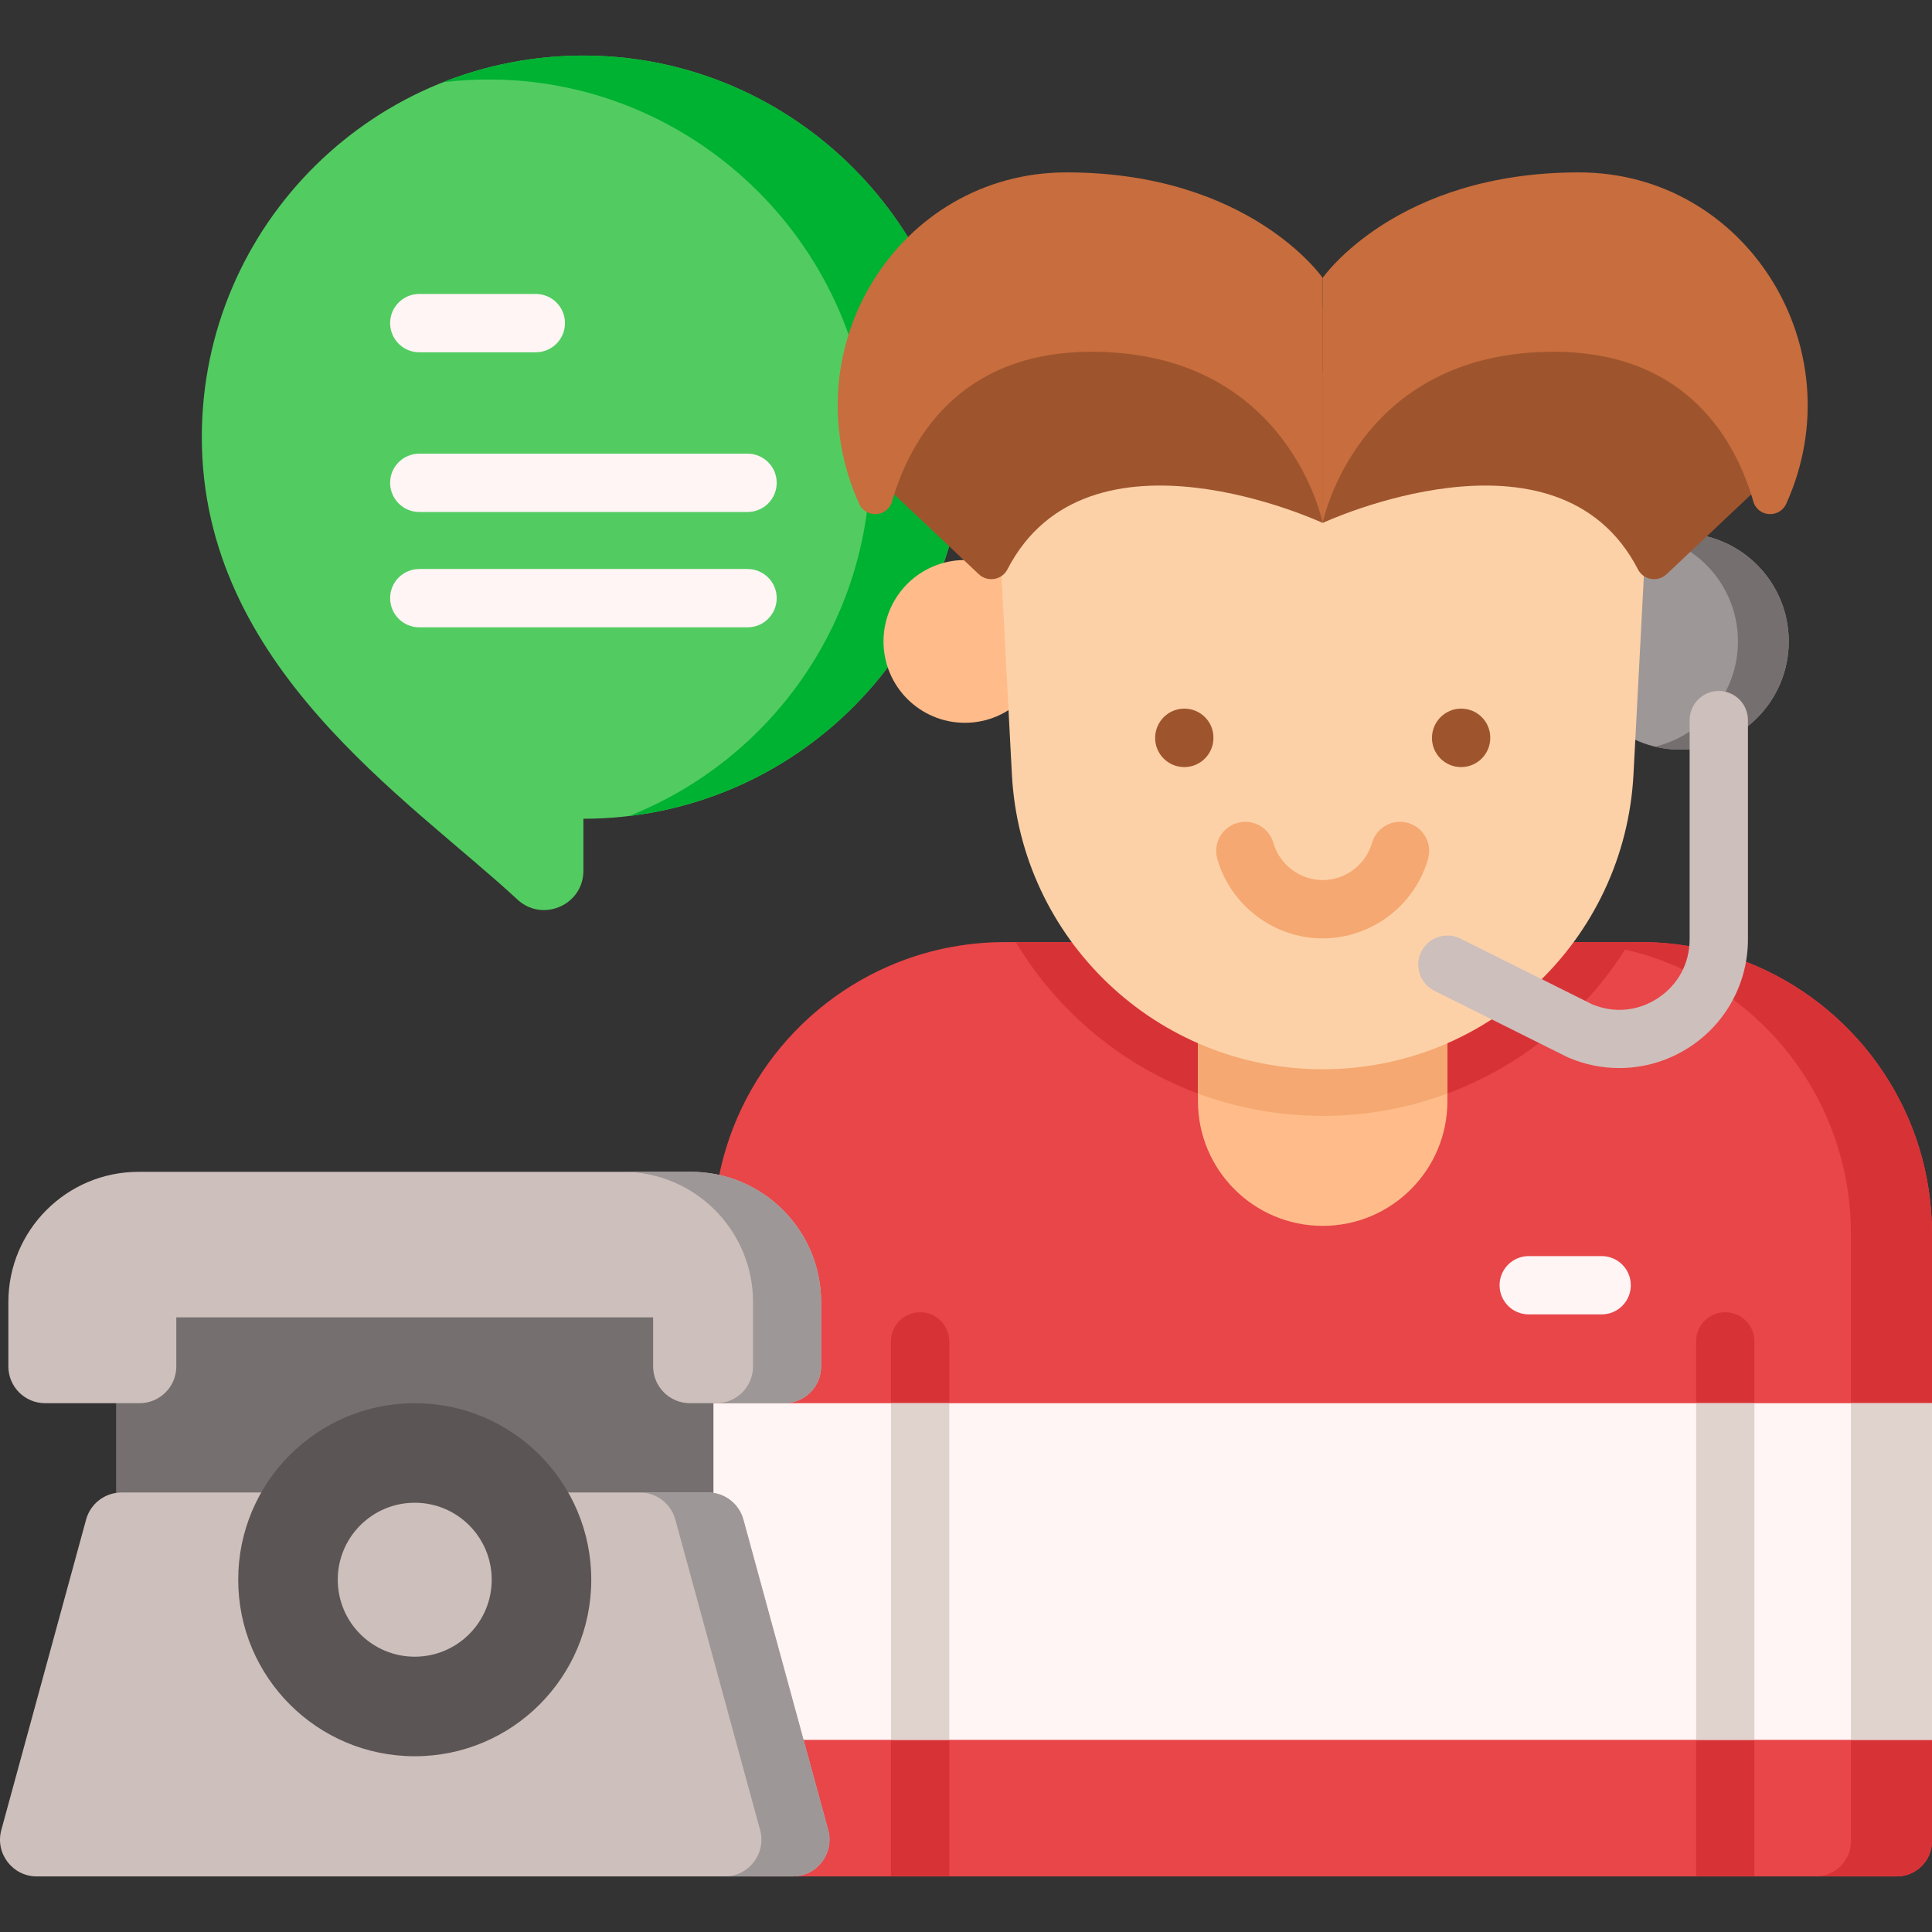 <?xml version="1.0" encoding="iso-8859-1"?>
<!-- Generator: Adobe Illustrator 23.0.3, SVG Export Plug-In . SVG Version: 6.00 Build 0)  -->
<svg version="1.1" id="Capa_1" xmlns="http://www.w3.org/2000/svg" xmlns:xlink="http://www.w3.org/1999/xlink" x="0px" y="0px"
	 viewBox="0 0 512 512" style="enable-background:new 0 0 512 512;" xml:space="preserve">
<rect x="0" y="0" width="512" height="512" fill="#333333" stroke="none"/>
<g>
	<g>
		<g>
			<g>
				<g>
					<g>
						<g>
							<g>
								<g>
									<path style="fill:#52CC61;" d="M156.048,14.74C99.539,13.953,53.485,59.525,53.485,115.852
										c0,60.75,54.684,95.692,83.626,122.524c6.668,6.182,17.496,1.462,17.496-7.631l0-13.77
										c56.328,0,101.899-46.054,101.113-102.562C254.962,59.948,210.512,15.498,156.048,14.74z"/>
								</g>
								<g>
									<path style="fill:#00B232;" d="M255.72,114.408c0.729,52.418-38.413,95.826-89.035,101.847
										c37.874-14.987,64.532-52.164,63.93-95.509c-0.76-54.456-45.204-98.91-99.671-99.671
										c-4.573-0.063-9.083,0.179-13.508,0.708c11.924-4.721,24.968-7.235,38.613-7.045
										C210.516,15.498,254.96,59.952,255.72,114.408z"/>
								</g>
							</g>
						</g>
					</g>
				</g>
			</g>
		</g>
		<g>
			<path style="fill:#FFF5F5;" d="M141.997,93.356h-30.882c-4.268,0-7.726-3.459-7.726-7.726c0-4.267,3.459-7.726,7.726-7.726
				h30.882c4.268,0,7.726,3.459,7.726,7.726C149.723,89.896,146.265,93.356,141.997,93.356z"/>
			<path style="fill:#FFF5F5;" d="M198.108,135.68h-86.993c-4.268,0-7.726-3.459-7.726-7.726c0-4.267,3.459-7.726,7.726-7.726
				h86.993c4.268,0,7.726,3.459,7.726,7.726C205.834,132.221,202.375,135.68,198.108,135.68z"/>
			<path style="fill:#FFF5F5;" d="M198.108,166.245h-86.993c-4.268,0-7.726-3.459-7.726-7.726s3.459-7.726,7.726-7.726h86.993
				c4.268,0,7.726,3.459,7.726,7.726S202.375,166.245,198.108,166.245z"/>
		</g>
	</g>
	<g>
		<g>
			<g>
				<g>
					<g>
						<g>
							<path style="fill:#E84649;" d="M512,326.907v161.038c0,5.151-4.183,9.323-9.323,9.323H198.372
								c-5.141,0-9.323-4.172-9.323-9.323V326.907c0-31.688,19.1-58.926,46.399-70.835c9.447-4.121,19.882-6.408,30.844-6.408
								h168.476c4.214,0,8.365,0.34,12.403,0.999c6.449,1.04,12.62,2.874,18.43,5.408C492.911,267.981,512,295.219,512,326.907z"/>
							<g>
								<path style="fill:#D73337;" d="M464.941,355.485v141.784h-15.453V355.485c0-4.275,3.451-7.726,7.726-7.726
									C461.48,347.758,464.941,351.209,464.941,355.485z"/>
							</g>
							<path style="fill:#D73337;" d="M251.57,355.485v141.784h-15.453V355.485c0-4.275,3.451-7.726,7.726-7.726
								C248.109,347.758,251.57,351.209,251.57,355.485z"/>
							<path style="fill:#D73337;" d="M431.883,249.664c-16.617,27.681-46.925,46.059-81.353,46.059
								c-34.439,0-64.747-18.379-81.353-46.059H431.883z"/>
							<path style="fill:#FFBC8A;" d="M383.578,255.258v36.551c0,18.255-14.804,33.058-33.048,33.058
								c-18.255,0-33.059-14.804-33.059-33.058v-36.551H383.578z"/>
							<path style="fill:#F5A871;" d="M383.578,255.258V289.8c-10.302,3.832-21.438,5.924-33.048,5.924s-22.757-2.091-33.059-5.924
								v-34.542H383.578z"/>
							<path style="fill:#D73337;" d="M512,326.902v161.045c0,5.145-4.176,9.321-9.321,9.321h-21.486
								c5.145,0,9.321-4.176,9.321-9.321V326.902c0-31.683-19.09-58.93-46.402-70.833c-5.807-2.535-11.978-4.372-18.428-5.406
								c-4.036-0.662-8.184-0.997-12.407-0.997h21.486c4.223,0,8.371,0.336,12.407,0.997c6.45,1.035,12.621,2.871,18.428,5.406
								C492.91,267.972,512,295.218,512,326.902z"/>
							<rect x="189.049" y="371.864" style="fill:#FFF5F5;" width="322.951" height="89.214"/>
							<g>
								<rect x="449.489" y="371.864" style="fill:#E0D3CE;" width="15.453" height="89.214"/>
							</g>
							<rect x="236.117" y="371.864" style="fill:#E0D3CE;" width="15.453" height="89.214"/>
							<rect x="490.517" y="371.862" style="fill:#E0D3CE;" width="21.479" height="89.214"/>
						</g>
						<g>
							<g>
								<g>
									<circle style="fill:#9E9797;" cx="445.347" cy="169.981" r="28.691"/>
								</g>
								<g>
									<path style="fill:#756F6F;" d="M474.038,169.98c0,15.844-12.846,28.691-28.69,28.691c-2.318,0-4.574-0.278-6.727-0.803
										c12.599-3.029,21.953-14.361,21.953-27.887c0-13.526-9.354-24.858-21.953-27.887c2.153-0.525,4.409-0.803,6.727-0.803
										C461.191,141.289,474.038,154.136,474.038,169.98z"/>
								</g>
								<g>
									<circle style="fill:#FFBC8A;" cx="255.705" cy="169.981" r="21.567"/>
								</g>
							</g>
							<path style="fill:#FDD1A7;" d="M350.526,283.364L350.526,283.364c-43.877,0-80.073-34.351-82.367-78.168l-5.595-106.88
								h175.923l-5.595,106.88C430.599,249.012,394.403,283.364,350.526,283.364z"/>
							<g>
								<path style="fill:#9E552E;" d="M350.526,138.584c0,0,62.226-29.043,83.558,12.327c1.464,2.839,5.271,3.441,7.594,1.249
									l27.229-25.691l-15.846-45.053H350.526V138.584z"/>
								<path style="fill:#C86D3D;" d="M350.526,73.648c0,0,19.277-27.964,67.897-27.964c44.455,0,73.469,46.757,54.968,87.781
									c-1.793,3.976-7.544,3.613-8.747-0.579c-4.372-15.234-16.983-39.663-52.908-39.663c-52.2,0-61.21,45.361-61.21,45.361
									V73.648z"/>
								<path style="fill:#9E552E;" d="M350.526,138.584c0,0-62.226-29.043-83.558,12.327c-1.464,2.839-5.271,3.441-7.594,1.249
									l-27.229-25.691l15.846-45.053h102.535V138.584z"/>
								<path style="fill:#C86D3D;" d="M350.526,73.648c0,0-19.277-27.964-67.897-27.964c-44.455,0-73.469,46.757-54.968,87.781
									c1.793,3.976,7.544,3.613,8.747-0.579c4.372-15.234,16.983-39.663,52.908-39.663c52.2,0,61.21,45.361,61.21,45.361V73.648z"
									/>
							</g>
							<g>
								<g>
									<g>
										<path style="fill:#9E552E;" d="M313.846,203.288c-4.268,0-7.726-3.459-7.726-7.726s3.459-7.772,7.726-7.772
											s7.726,3.414,7.726,7.681v0.091C321.572,199.828,318.114,203.288,313.846,203.288z"/>
										<path style="fill:#9E552E;" d="M387.207,203.288c-4.268,0-7.726-3.459-7.726-7.726s3.459-7.772,7.726-7.772
											s7.726,3.414,7.726,7.681v0.091C394.934,199.828,391.475,203.288,387.207,203.288z"/>
									</g>
								</g>
								<path style="fill:#F5A871;" d="M350.527,248.678c-12.879,0-24.361-8.647-27.923-21.029c-1.179-4.101,1.189-8.382,5.29-9.561
									c4.099-1.176,8.381,1.189,9.561,5.29c1.668,5.798,7.043,9.848,13.071,9.848s11.403-4.049,13.07-9.847
									c1.179-4.101,5.46-6.47,9.56-5.291c4.102,1.179,6.47,5.46,5.291,9.56C374.888,240.03,363.406,248.678,350.527,248.678z"/>
							</g>
						</g>
					</g>
				</g>
			</g>
		</g>
		<path style="fill:#FFF5F5;" d="M424.455,348.328h-19.326c-4.268,0-7.726-3.459-7.726-7.726c0-4.267,3.459-7.726,7.726-7.726
			h19.326c4.268,0,7.726,3.459,7.726,7.726C432.181,344.869,428.722,348.328,424.455,348.328z"/>
		<path style="fill:#CDBFBB;" d="M429.119,283.049c-4.552,0-9.124-0.914-13.451-2.768c-0.138-0.059-0.274-0.122-0.407-0.189
			l-35.135-17.529c-3.818-1.905-5.369-6.544-3.464-10.363c1.903-3.818,6.539-5.371,10.363-3.464l34.918,17.42
			c5.819,2.424,12.164,1.823,17.438-1.656c5.332-3.516,8.389-9.196,8.389-15.582V190.84c0-4.267,3.459-7.726,7.726-7.726
			s7.726,3.459,7.726,7.726v58.079c0,11.502-5.732,22.149-15.334,28.482C442.215,281.142,435.689,283.049,429.119,283.049z"/>
	</g>
	<g>
		<rect x="30.768" y="340.129" style="fill:#756F6F;" width="158.285" height="64.544"/>
		<path style="fill:#CDBFBB;" d="M210.07,497.272H9.751c-6.427,0-11.094-6.112-9.401-12.312l22.463-82.257
			c1.157-4.238,5.008-7.178,9.401-7.178h155.394c4.393,0,8.244,2.94,9.401,7.178l22.463,82.257
			C221.164,491.16,216.497,497.272,210.07,497.272z"/>
		<path style="fill:#9E9797;" d="M210.072,497.272h-18.039c6.429,0,11.092-6.115,9.399-12.313l-22.461-82.26
			c-1.156-4.237-5.005-7.179-9.399-7.179h18.039c4.394,0,8.243,2.942,9.399,7.179l22.461,82.26
			C221.163,491.157,216.501,497.272,210.072,497.272z"/>
		<path style="fill:#CDBFBB;" d="M217.604,345.072v17.045c0,5.382-4.363,9.745-9.745,9.745h-25.026
			c-5.382,0-9.745-4.363-9.745-9.745v-13H46.723v13c0,5.382-4.363,9.745-9.745,9.745H11.962c-5.382,0-9.745-4.363-9.745-9.745
			v-17.054c0-19.064,15.454-34.518,34.518-34.518h146.343C202.146,310.545,217.604,326.003,217.604,345.072z"/>
		<path style="fill:#9E9797;" d="M217.602,345.075v17.04c0,5.384-4.357,9.751-9.741,9.751h-18.039c5.384,0,9.741-4.367,9.741-9.751
			v-17.04c0-19.076-15.458-34.534-34.525-34.534h18.039C202.143,310.541,217.602,325.999,217.602,345.075z"/>
		<g>
			<g>
				<circle style="fill:#5B5555;" cx="109.91" cy="418.642" r="46.781"/>
			</g>
			<g>
				<circle style="fill:#CDBFBB;" cx="109.91" cy="418.642" r="20.401"/>
			</g>
		</g>
	</g>
</g>
<g>
</g>
<g>
</g>
<g>
</g>
<g>
</g>
<g>
</g>
<g>
</g>
<g>
</g>
<g>
</g>
<g>
</g>
<g>
</g>
<g>
</g>
<g>
</g>
<g>
</g>
<g>
</g>
<g>
</g>
</svg>
